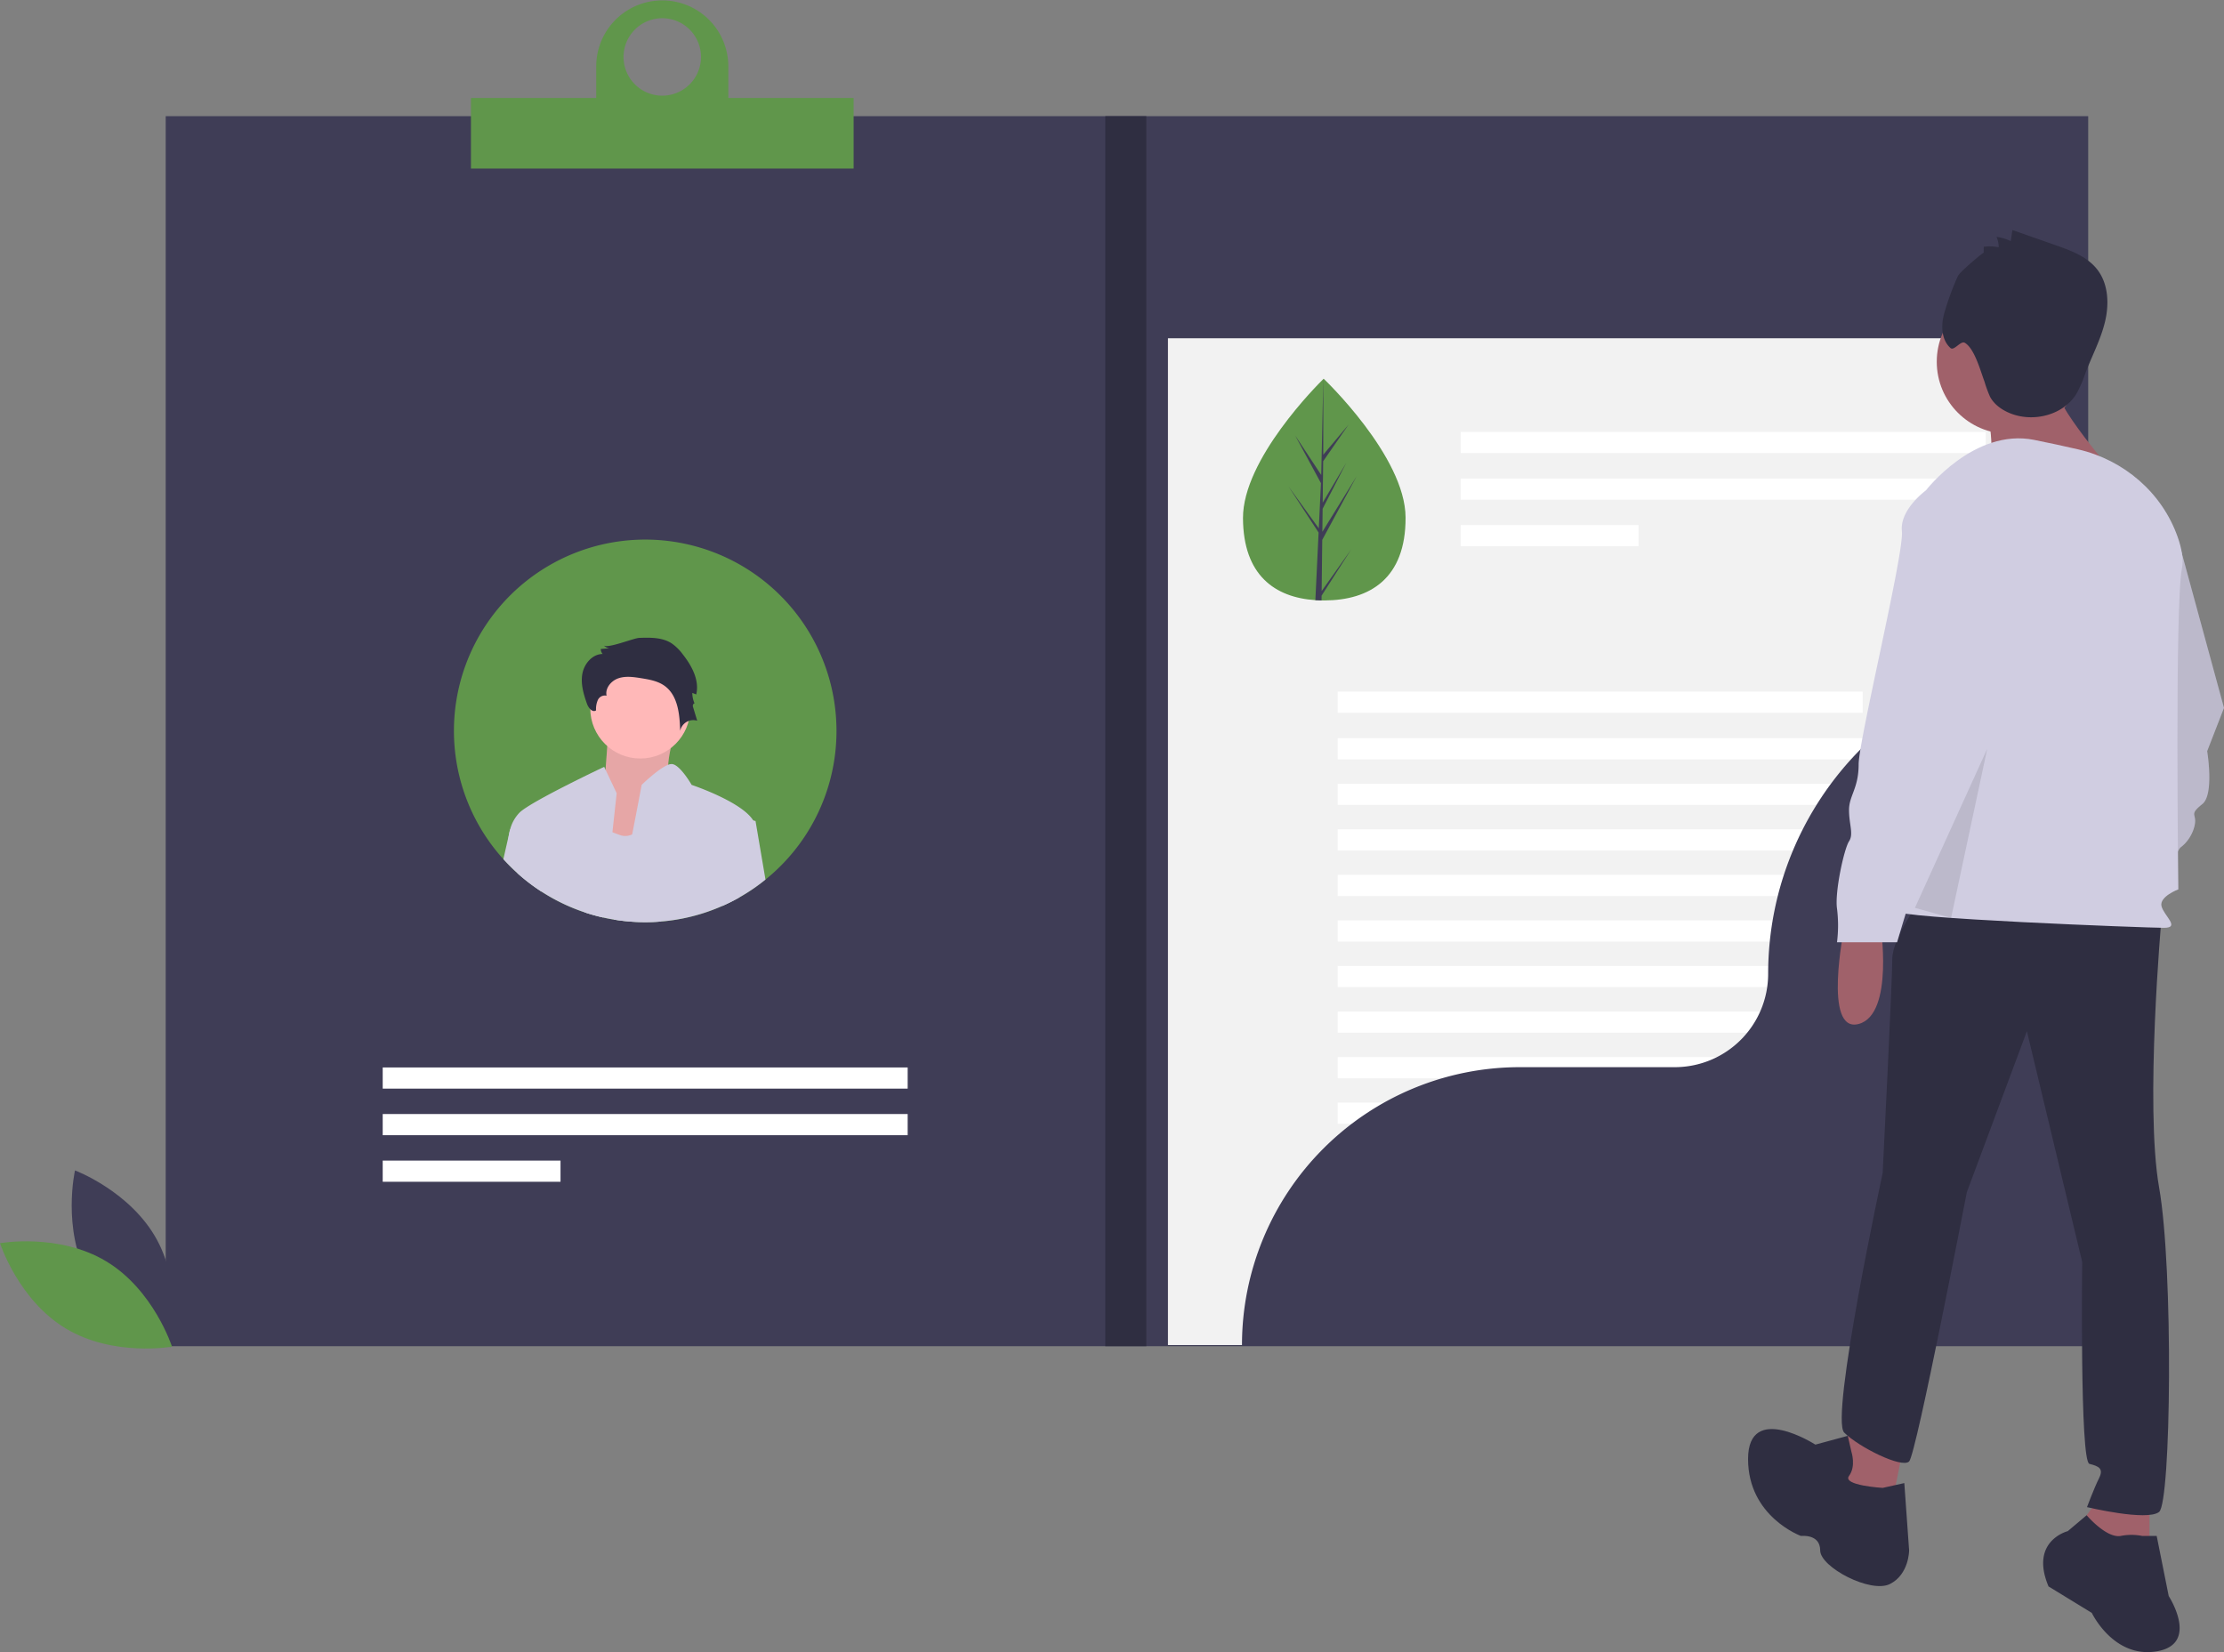 <svg id="a0b12775-6e5f-4473-9cb3-a305020561f5" data-name="Layer 1" xmlns="http://www.w3.org/2000/svg" width="925.25" height="687.323" viewBox="0 0 925.25 687.323"><rect x="0" y="0" width="925.25" height="687.323" fill="#808080" stroke="none"/><title>online_cv</title><rect x="68.941" y="48.33" width="799.809" height="511.726" fill="#3f3d56"/><rect x="485.903" y="140.725" width="360.104" height="418.857" fill="#f2f2f2"/><path d="M174.04,637.759c10.945,20.298,34.175,29.012,34.175,29.012s5.484-24.196-5.461-44.495-34.175-29.012-34.175-29.012S163.095,617.46,174.04,637.759Z" transform="translate(-137.375 -106.339)" fill="#3f3d56"/><path d="M181.563,631.081c19.761,11.889,27.371,35.503,27.371,35.503s-24.428,4.339-44.188-7.55S137.375,623.531,137.375,623.531,161.803,619.192,181.563,631.081Z" transform="translate(-137.375 -106.339)" fill="#60964b"/><rect x="607.702" y="179.698" width="218.403" height="8.807" fill="#fff"/><rect x="607.702" y="199.073" width="218.403" height="8.807" fill="#fff"/><rect x="607.702" y="218.447" width="73.975" height="8.807" fill="#fff"/><rect x="159.218" y="444.09" width="218.403" height="8.807" fill="#fff"/><rect x="159.218" y="463.465" width="218.403" height="8.807" fill="#fff"/><rect x="159.218" y="482.839" width="73.975" height="8.807" fill="#fff"/><rect x="556.53" y="287.729" width="218.403" height="8.807" fill="#fff"/><rect x="556.53" y="307.104" width="218.403" height="8.807" fill="#fff"/><rect x="556.53" y="326.057" width="218.403" height="8.807" fill="#fff"/><rect x="556.53" y="345.01" width="218.403" height="8.807" fill="#fff"/><rect x="556.53" y="363.962" width="218.403" height="8.807" fill="#fff"/><rect x="556.53" y="382.915" width="218.403" height="8.807" fill="#fff"/><rect x="556.53" y="401.868" width="218.403" height="8.807" fill="#fff"/><rect x="556.53" y="420.821" width="218.403" height="8.807" fill="#fff"/><rect x="556.53" y="439.774" width="218.403" height="8.807" fill="#fff"/><rect x="556.53" y="458.726" width="218.403" height="8.807" fill="#fff"/><rect x="556.53" y="477.679" width="218.403" height="8.807" fill="#fff"/><path d="M485.377,410.399a79.386,79.386,0,0,1-29.538,61.871,78.463,78.463,0,0,1-10.888,7.42,76.938,76.938,0,0,1-7.126,3.573,78.803,78.803,0,0,1-25.482,6.453q-3.241.27-6.548.265a78.642,78.642,0,0,1-13.021-1.071c-1.516-.237-3.013-.531-4.492-.872a76.559,76.559,0,0,1-7.647-2.123,79.4,79.4,0,0,1-27.927-16.243,72.431,72.431,0,0,1-5.923-5.894A79.576,79.576,0,1,1,485.377,410.399Z" transform="translate(-137.375 -106.339)" fill="#60964b"/><path d="M722.136,321.621c.113,25.472-14.99,34.431-33.668,34.514q-.651.003-1.295-.009-1.299-.022-2.57-.107c-16.863-1.119-30.002-10.41-30.107-34.098-.109-24.515,31.085-55.591,33.425-57.889l.004-.002c.089-.088.134-.131.134-.131S722.023,296.152,722.136,321.621Z" transform="translate(-137.375 -106.339)" fill="#60964b"/><path d="M687.22,352.245l12.293-17.338-12.315,19.235-.024,1.985q-1.299-.022-2.57-.107l1.22-25.488-.011-.197.023-.037.116-2.408-12.517-19.173L685.979,326.085l.033.51.921-19.257-10.731-19.822,10.846,16.438.871-39.922.004-.133.001.131L687.89,295.51l10.537-12.527-10.571,15.238-.204,17.24,9.822-16.588-9.85,19.122-.113,9.587,14.258-23.092-14.299,26.437Z" transform="translate(-137.375 -106.339)" fill="#3f3d56"/><path d="M1005.651,378.786A132.67,132.67,0,0,0,872.981,511.455v0a38.853,38.853,0,0,1-38.853,38.853H769.688a115.612,115.612,0,0,0-115.612,115.612v0h351.575V378.786Z" transform="translate(-137.375 -106.339)" fill="#3f3d56"/><rect x="459.843" y="48.33" width="17.058" height="511.726" fill="#2f2e41"/><path d="M440.383,147.087v-13.267a27.482,27.482,0,0,0-54.963,0v13.267H333.3v29.377H492.504V147.087Zm-27.482-33.167a16.11,16.11,0,1,1-16.11,16.11A16.11,16.11,0,0,1,412.902,113.92Z" transform="translate(-137.375 -106.339)" fill="#60964b"/><path d="M419.926,405.147s-7.916,22.529-3.044,25.995-16.44,31.772-16.44,31.772l-25.574-6.932,14.005-23.684s1.827-23.684,1.827-27.15S419.926,405.147,419.926,405.147Z" transform="translate(-137.375 -106.339)" fill="#ffb8b8"/><path d="M419.926,405.147s-7.916,22.529-3.044,25.995-16.44,31.772-16.44,31.772l-25.574-6.932,14.005-23.684s1.827-23.684,1.827-27.15S419.926,405.147,419.926,405.147Z" transform="translate(-137.375 -106.339)" opacity="0.1"/><circle cx="266.376" cy="294.765" r="20.796" fill="#ffb8b8"/><path d="M388.282,488.039a76.559,76.559,0,0,1-7.647-2.123l3.98-27.292,1.232-8.415,6.311,2.369c.853.313,1.82.682,2.928,1.09a6.657,6.657,0,0,0,5.288-.189c6.103-2.796,9.732-13.674,9.732-13.674s.246,3.051.569,8.216c.578,9.069,1.412,24.667,1.668,41.696q-3.241.27-6.548.265a78.642,78.642,0,0,1-13.021-1.071C391.258,488.674,389.76,488.38,388.282,488.039Z" transform="translate(-137.375 -106.339)" fill="#d0cde1"/><path d="M393.93,436.345l-1.772,16.233-.862,7.856L388.282,488.039a76.559,76.559,0,0,1-7.647-2.123,79.4,79.4,0,0,1-27.927-16.243l-3.838-13.693a16.195,16.195,0,0,1,.246-2.435.035.035,0,0,1,.009-.028,17.22,17.22,0,0,1,.474-2.123.073.073,0,0,0,.009-.028,15.732,15.732,0,0,1,3.885-6.937c4.625-4.624,35.233-19.067,35.233-19.067l.578,1.213Z" transform="translate(-137.375 -106.339)" fill="#d0cde1"/><path d="M403.308,371.713c4.61-.165,9.544-.246,13.431,2.238a19.663,19.663,0,0,1,4.642,4.544c3.786,4.786,7.057,10.808,5.651,16.746l-1.633-.637a10.695,10.695,0,0,0,1.032,4.582c-.23-.669-1.0.412-.794,1.089l1.799,5.903a5.557,5.557,0,0,0-7.087,4.229c-.206-6.856-.917-14.717-6.478-18.732-2.805-2.024-6.354-2.642-9.769-3.191-3.151-.506-6.453-.989-9.471.048s-5.587,4.123-4.903,7.24a3.225,3.225,0,0,0-3.635,1.792,9.41,9.41,0,0,0-.744,4.308c-1.483,1.048-3.171-1.033-3.776-2.746-1.419-4.02-2.68-8.3-1.916-12.494s4.182-8.202,8.445-8.216a2.96,2.96,0,0,1-.77-2.084l3.514-.297a3.884,3.884,0,0,1-2.321-1.224C389.934,376.362,401.027,371.795,403.308,371.713Z" transform="translate(-137.375 -106.339)" fill="#2f2e41"/><path d="M451.698,451.365c-.54,4.331-3.629,16.565-6.747,28.325a76.938,76.938,0,0,1-7.126,3.573,78.803,78.803,0,0,1-25.482,6.453q-3.241.27-6.548.265a78.642,78.642,0,0,1-13.021-1.071c1.611-6.217,3.781-16.461,5.809-26.496.616-3.032,1.222-6.055,1.791-8.936,2.227-11.353,3.952-20.602,3.952-20.602s6.918-6.785,11.021-8.358a3.556,3.556,0,0,1,1.772-.294c3.383.559,8.008,8.652,8.008,8.652s20.753,6.918,25.605,14.774A5.748,5.748,0,0,1,451.698,451.365Z" transform="translate(-137.375 -106.339)" fill="#d0cde1"/><path d="M363.89,451.365l-1.213,25.927a78.773,78.773,0,0,1-9.969-7.619,72.431,72.431,0,0,1-5.923-5.894c.995-4.369,1.829-8.045,2.331-10.235a.035.035,0,0,1,.009-.028c.265-1.213.436-1.962.474-2.123a.073.073,0,0,0,.009-.028Z" transform="translate(-137.375 -106.339)" fill="#d0cde1"/><path d="M455.839,472.27a78.463,78.463,0,0,1-10.888,7.42,76.938,76.938,0,0,1-7.126,3.573l-2.303-13.419,2.312-25.416,12.897,3.222.967.246Z" transform="translate(-137.375 -106.339)" fill="#d0cde1"/><path d="M1002.625,516.84s-9,44,6,40,9-42,9-42Z" transform="translate(-137.375 -106.339)" fill="#a0616a"/><path d="M1044.625,334.84h-10s-11,8-10,17-18,87-18,97-4,13-4,19,2,10,0,13-6,21-5,28a56.394,56.394,0,0,1,0,14h25s18-61,22-64,6-8,6-11-2-3,3-7,2-22,2-22l7-18Z" transform="translate(-137.375 -106.339)" fill="#d0cde1"/><path d="M1044.625,334.84h-10s-11,8-10,17-18,87-18,97-4,13-4,19,2,10,0,13-6,21-5,28a56.394,56.394,0,0,1,0,14h25s18-61,22-64,6-8,6-11-2-3,3-7,2-22,2-22l7-18Z" transform="translate(-137.375 -106.339)" opacity="0.1"/><path d="M904.625,492.34s-9,44,6,40,9-42,9-42Z" transform="translate(-137.375 -106.339)" fill="#a0616a"/><polygon points="770.25 591.001 764.25 616.001 786.25 630.001 792.25 600.001 770.25 591.001" fill="#a0616a"/><polygon points="874.25 622.001 863.25 637.001 876.25 652.001 894.25 652.001 894.25 622.001 874.25 622.001" fill="#a0616a"/><path d="M1034.625,745.34h-6a22.578,22.578,0,0,0-9,0c-6,1-14.142-8.625-14.142-8.625l-7.858,6.625s-16,4-8,23l18,11s9,19,27,16,5-23,5-23Z" transform="translate(-137.375 -106.339)" fill="#2f2e41"/><path d="M907.625,710.34l-1.521-6.662L892.625,707.34s-28-18-28,6,22,32,22,32,8-1,8,6,21,18,29,14,8-14,8-14l-2-28-9,2s-17-1-14-5S907.625,710.34,907.625,710.34Z" transform="translate(-137.375 -106.339)" fill="#2f2e41"/><path d="M936.625,480.34s-12,16-12,25-4,89-4,89-22,102-16,108,24,15,27,12,24-112,24-112l25-67,23,96s-1,83,3,84,6,2,4,6-5,12-5,12,25,6,30,2,6-101,0-135,1-112,1-112Z" transform="translate(-137.375 -106.339)" fill="#2f2e41"/><circle cx="835.75" cy="150.501" r="30" fill="#a0616a"/><path d="M964.125,275.84s4,21,0,27,54,2,54,2-28-32-25-38S964.125,275.84,964.125,275.84Z" transform="translate(-137.375 -106.339)" fill="#a0616a"/><path d="M938.625,310.34s20-26,45-21c6.749,1.35,12.916,2.7,18.322,3.951,19.049,4.41,34.889,17.986,41.397,36.424,1.688,4.781,2.531,9.375,1.781,13.125-3,15-1.5,133.5-1.5,133.5s-8,3-7,7,8,9,1,9-113-4-111-7S938.625,310.34,938.625,310.34Z" transform="translate(-137.375 -106.339)" fill="#d0cde1"/><path d="M948.625,310.34h-10s-11,8-10,17-18,87-18,97-4,13-4,19,2,10,0,13-6,21-5,28a56.394,56.394,0,0,1,0,14h25s18-61,22-64,6-8,6-11-2-3,3-7,2-22,2-22l7-18Z" transform="translate(-137.375 -106.339)" fill="#d0cde1"/><polygon points="796.671 377.682 826.75 311.501 811.711 381.885 796.671 377.682" opacity="0.1"/><path d="M962.659,211.473l.016-2.476a19.304,19.304,0,0,1,6.206.218,10.079,10.079,0,0,0-.908-4.335,19.621,19.621,0,0,1,5.934,1.766l.689-4.598,17.911,6.277c6.429,2.253,13.224,4.762,17.397,10.148,4.652,6.004,4.989,14.405,3.204,21.787s-5.418,14.165-8.129,21.26a50.281,50.281,0,0,1-3.805,8.746c-5.414,8.727-17.636,11.841-27.213,8.133-3.534-1.368-6.872-3.65-8.663-6.99a51.875,51.875,0,0,1-2.335-6.376c-1.664-4.409-4.095-13.633-8.135-16.059-1.778-1.068-4.489,3.517-6.024,2.122-3.945-3.583-3.969-9.845-2.407-14.941a110.34,110.34,0,0,1,5.503-14.941C952.843,219.262,962.661,211.176,962.659,211.473Z" transform="translate(-137.375 -106.339)" fill="#2f2e41"/></svg>